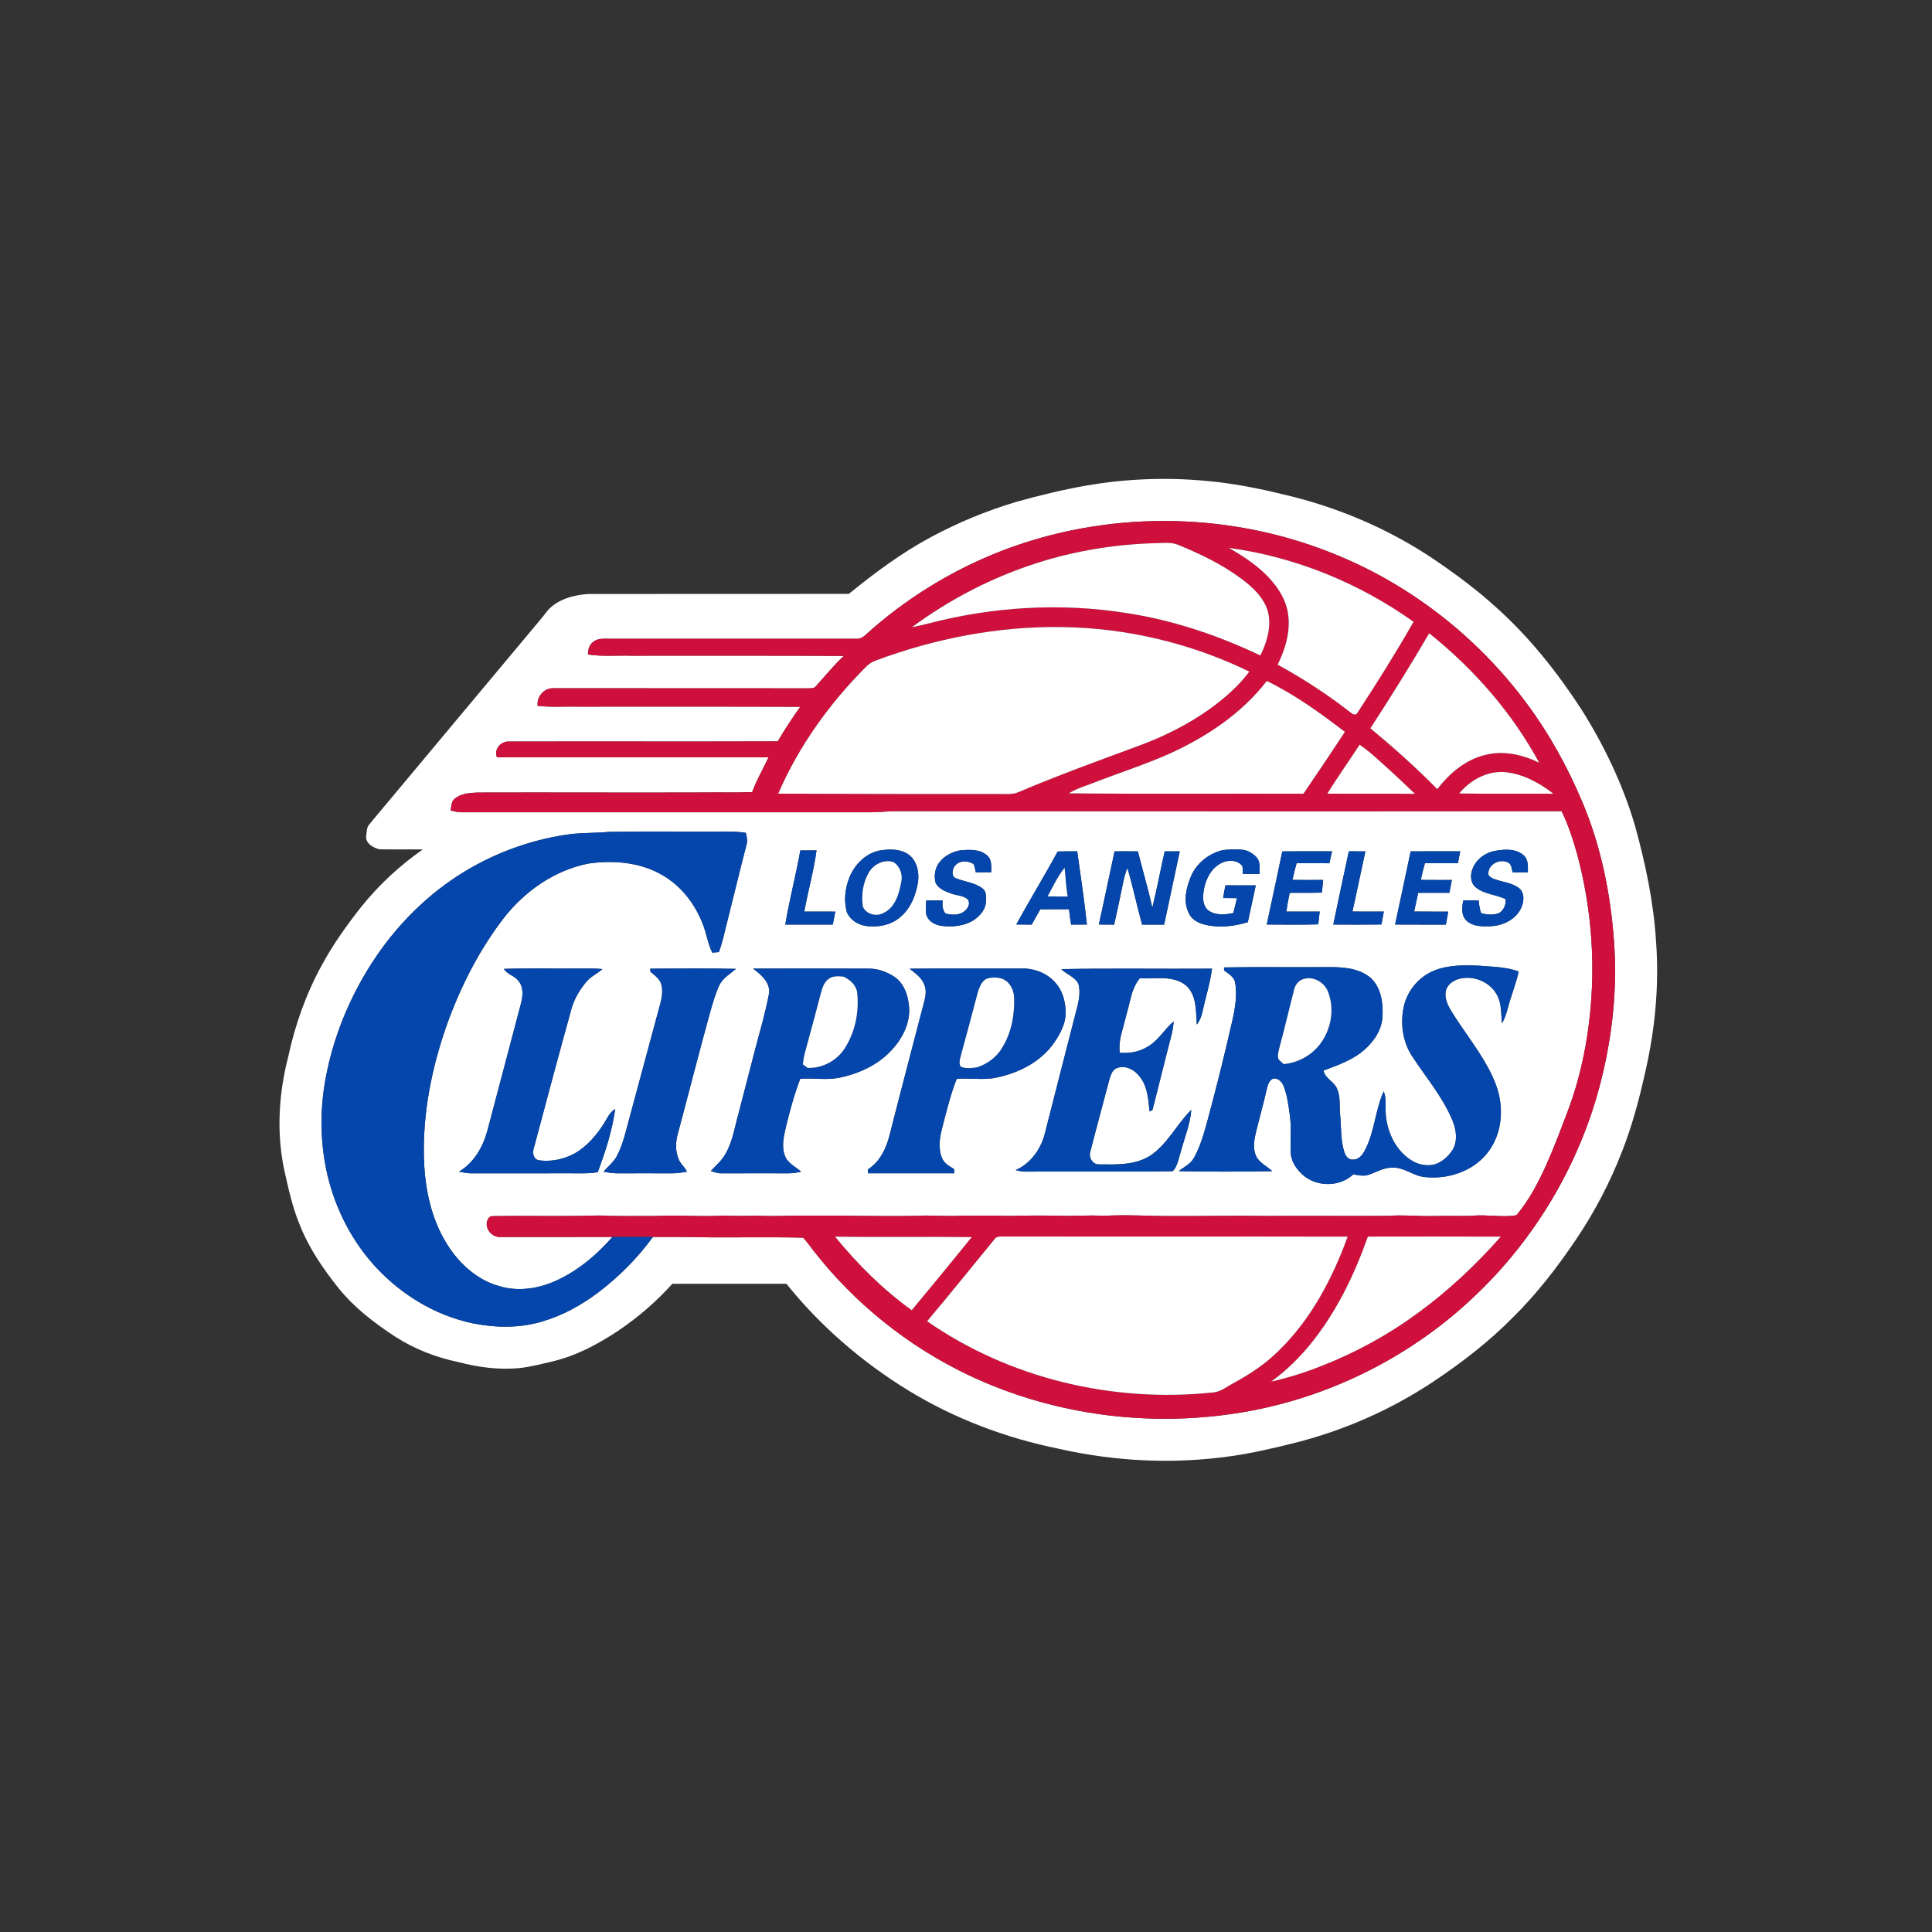 <?xml version="1.0" encoding="UTF-8" standalone="no"?>
<svg width="512px" height="512px" viewBox="0 0 512 512" version="1.1" xmlns="http://www.w3.org/2000/svg" xmlns:xlink="http://www.w3.org/1999/xlink" xmlns:sketch="http://www.bohemiancoding.com/sketch/ns">
    <rect x="0" y="0" width="512" height="512" fill="#333333" stroke="none"/>
    <!-- Generator: Sketch 3.2.2 (9983) - http://www.bohemiancoding.com/sketch -->
    <title>los-angeles-clippers</title>
    <desc>Created with Sketch.</desc>
    <defs></defs>
    <g id="NBA" stroke="none" stroke-width="1" fill="none" fill-rule="evenodd" sketch:type="MSPage">
        <g id="los-angeles-clippers" sketch:type="MSArtboardGroup">
            <g id="svg" sketch:type="MSLayerGroup" transform="translate(74, 127)">
                <path d="M214.132,1.63 C224.41,-0.104 234.911,-0.553 245.294,0.413 C252.349,1.009 259.315,2.359 266.184,4.047 C280.342,7.333 293.944,13.097 306.007,21.22 C311.863,25.21 317.586,29.433 322.806,34.235 C331.439,42.017 338.703,51.188 345.033,60.906 C351.061,70.448 355.997,80.736 359.216,91.567 C362.061,101.766 364.253,112.191 364.892,122.778 C365.722,134.342 364.58,145.995 361.972,157.271 C360.373,164.49 358.44,171.65 355.71,178.527 C352.566,186.561 348.543,194.253 343.714,201.403 C338.731,208.804 333.253,215.911 326.887,222.181 C320.521,228.624 313.311,234.169 305.788,239.186 C294.633,246.609 282.192,252.067 269.209,255.357 C263.569,256.761 257.903,258.107 252.141,258.905 C237.016,261.074 221.522,260.309 206.627,256.951 C192.537,254.085 178.879,248.946 166.61,241.416 C154.403,233.914 143.377,224.404 134.411,213.218 C124.334,213.222 114.256,213.218 104.179,213.218 C99.901,217.976 95.011,222.174 89.709,225.751 C84.449,229.22 78.791,232.248 72.63,233.738 C69.648,234.424 66.677,235.235 63.627,235.555 C58.202,236.076 52.738,235.354 47.49,233.968 C41.619,232.757 35.954,230.549 30.892,227.331 C25.316,223.704 19.949,219.607 15.746,214.407 C11.636,209.246 7.839,203.734 5.421,197.557 C3.474,192.881 2.421,187.911 1.315,182.991 C-0.776,173.08 -0.126,162.744 2.396,152.976 C4.218,144.53 7.138,136.302 11.313,128.729 C14.223,123.32 17.819,118.322 21.595,113.488 C26.308,107.598 31.88,102.406 38.07,98.096 C34.258,98.093 30.443,98.143 26.635,98.075 C24.936,97.712 22.751,96.509 23.05,94.458 C23.2,93.438 23.15,92.253 23.883,91.438 C38.185,74.333 52.48,57.225 66.778,40.117 C68.233,38.368 69.72,36.644 71.1,34.834 C73.772,31.782 78.001,30.69 81.906,30.41 C104.92,30.37 127.937,30.424 150.95,30.385 C157.787,24.819 164.904,19.522 172.692,15.352 C179.867,11.492 187.436,8.353 195.246,6.03 C201.461,4.256 207.77,2.769 214.132,1.63 L214.132,1.63 Z M191.388,19.012 C178.103,24.165 165.791,31.796 155.247,41.374 C154.654,41.927 153.896,42.336 153.066,42.286 C131.267,42.29 109.468,42.293 87.668,42.282 C86.116,42.293 84.327,42.06 83.091,43.216 C82.1,43.981 81.82,45.256 81.823,46.444 C85.541,47.019 89.314,46.664 93.057,46.76 C111.914,46.789 130.771,46.696 149.628,46.822 C146.941,49.317 144.649,52.19 142.178,54.887 C141.786,55.444 141.057,55.365 140.468,55.419 C117.817,55.383 95.166,55.43 72.519,55.39 C70.122,55.376 68.172,57.703 68.491,60.062 C72.109,60.461 75.759,60.181 79.391,60.263 C98.952,60.285 118.514,60.217 138.075,60.303 C135.966,63.276 133.961,66.329 132.115,69.475 C108.311,69.557 84.507,69.46 60.706,69.521 C58.641,69.493 56.834,71.676 57.717,73.676 C81.705,73.691 105.688,73.665 129.676,73.691 C128.231,76.768 126.5,79.717 125.329,82.916 C121.039,83.096 116.743,82.959 112.453,83.02 C92.461,83.092 72.468,82.977 52.476,83.038 C50.439,83.117 48.215,83.283 46.563,84.611 C45.557,85.344 45.625,86.705 45.427,87.8 C46.433,88.034 47.45,88.274 48.492,88.264 C84.295,88.249 120.102,88.256 155.908,88.26 C158.674,88.314 161.43,87.922 164.2,87.962 C222.743,87.98 281.287,88.034 339.831,87.958 C341.649,91.661 342.91,95.6 344.016,99.565 C346.876,110.27 348.198,121.381 347.957,132.46 C347.637,144.483 345.636,156.535 341.347,167.801 C339.579,172.433 337.855,177.091 335.814,181.616 C333.695,186.367 331.241,191.032 327.886,195.04 C324.117,195.707 320.313,194.853 316.53,195.154 C313.167,195.37 309.797,195.147 306.435,195.262 C302.138,195.402 297.841,194.889 293.548,195.233 C282.879,195.284 272.209,195.187 261.539,195.255 C253.276,195.115 245.01,195.309 236.743,195.277 C230.633,195.298 224.525,194.842 218.418,195.215 C214.488,194.95 210.565,195.345 206.635,195.19 C202.058,195.093 197.481,195.126 192.904,195.244 C188.956,195.025 185.008,195.298 181.059,195.147 C176.881,195.488 172.696,194.928 168.518,195.23 C158.692,195.391 148.867,195.083 139.038,195.144 C135.682,195.133 132.327,195.33 128.968,195.251 C125.375,195.083 121.783,195.388 118.194,195.129 C111.972,195.531 105.739,194.939 99.516,195.259 C95.317,195.223 91.117,195.341 86.921,195.201 C84.173,195.004 81.428,195.251 78.68,195.241 C71.358,195.33 64.033,195.158 56.715,195.287 C55.612,195.14 55.037,196.289 54.984,197.223 C54.883,199.112 56.611,200.897 58.511,200.814 C68.441,200.814 78.371,200.818 88.297,200.807 C83.796,205.946 78.353,210.456 71.951,212.995 C67.715,214.633 62.952,215.186 58.547,213.904 C52.526,212.324 47.648,207.867 44.432,202.667 C40.265,195.984 38.609,188.044 38.354,180.258 C37.969,168.095 40.401,155.975 44.432,144.541 C48.028,134.536 52.896,124.929 59.363,116.469 C64.946,109.24 72.932,103.609 81.985,101.842 C88.592,100.904 95.708,101.486 101.561,104.927 C106.558,107.792 110.233,112.612 112.263,117.944 C113.24,120.401 113.578,123.073 114.759,125.454 C115.341,125.403 115.923,125.36 116.513,125.317 C117.536,122.581 118.079,119.701 118.819,116.878 C120.511,110.22 122.092,103.533 123.827,96.89 C124.165,95.837 123.895,94.749 123.651,93.715 C120.662,93.201 117.626,93.449 114.616,93.406 C105.638,93.431 96.664,93.345 87.69,93.446 C84.36,93.754 81.008,93.679 77.677,93.984 C67.665,95.252 57.929,98.656 49.289,103.871 C39.259,109.911 30.827,118.44 24.505,128.269 C18.624,137.423 14.406,147.679 12.369,158.374 C10.494,168.206 10.828,178.509 13.788,188.098 C15.908,194.968 19.353,201.443 23.973,206.959 C31.029,215.344 40.811,221.582 51.607,223.758 C57.545,224.9 63.789,224.979 69.619,223.227 C75.098,221.636 80.174,218.838 84.697,215.391 C90.14,211.25 94.993,206.334 99.028,200.81 C102.904,200.839 106.777,200.753 110.653,200.868 C120.048,201.015 129.442,200.764 138.837,200.99 C139.806,202.039 140.662,203.184 141.506,204.337 C152.38,218.328 166.56,229.73 182.557,237.361 C205.815,248.451 232.666,251.64 257.939,246.785 C279.75,242.59 300.292,232.079 316.433,216.823 C332.983,201.31 344.961,180.977 350.404,158.952 C353.357,147.051 354.636,134.69 353.727,122.444 C352.821,109.782 350.256,97.148 345.288,85.434 C341.404,76.255 336.576,67.453 330.616,59.455 C317.367,41.546 299.059,27.361 278.269,19.288 C250.679,8.443 219.04,8.306 191.388,19.012 L191.388,19.012 Z M159.662,98.315 C155.736,98.825 152.574,101.91 151.13,105.48 C149.941,108.385 149.575,111.703 150.426,114.748 C151.446,117.119 154.101,118.487 156.616,118.48 C159.195,118.648 161.872,118.07 163.977,116.519 C167.135,114.242 168.741,110.392 169.297,106.643 C169.61,104.126 169.028,101.22 166.937,99.579 C164.875,98.017 162.116,97.974 159.662,98.315 L159.662,98.315 Z M249.831,98.337 C246.296,99.267 243.153,101.73 241.68,105.113 C240.383,108.162 239.477,111.804 241.022,114.939 C241.741,116.652 243.483,117.575 245.197,118.013 C248.965,118.968 253.01,118.533 256.686,117.381 C257.411,114.138 258.079,110.881 258.794,107.638 C256.114,107.623 253.434,107.631 250.754,107.62 C250.517,108.737 250.316,109.861 250.14,110.988 C251.361,110.999 252.586,111.01 253.812,111.021 C253.474,112.335 253.161,113.649 252.849,114.971 C250.686,115.384 248.214,115.66 246.303,114.332 C244.934,113.344 244.74,111.484 244.884,109.929 C245.179,106.625 246.738,103.03 249.921,101.59 C251.645,100.822 254.023,100.904 255.241,102.524 C255.374,103.203 255.31,103.903 255.338,104.596 C256.822,104.593 258.309,104.596 259.797,104.596 C259.804,103.109 260.07,101.389 258.985,100.183 C257.914,99.001 256.373,98.179 254.764,98.154 C253.118,98.089 251.458,98.067 249.831,98.337 L249.831,98.337 Z M138.096,98.376 C136.943,104.959 135.179,111.423 134.112,118.023 C138.308,118.034 142.504,118.031 146.701,118.023 C146.938,116.881 147.16,115.736 147.369,114.59 C144.628,114.587 141.883,114.598 139.142,114.576 C140.126,109.15 141.649,103.828 142.39,98.358 C140.96,98.358 139.526,98.365 138.096,98.376 L138.096,98.376 Z M175.056,101.396 C173.788,102.912 173.447,105.081 173.939,106.963 C174.708,108.539 176.479,109.211 178.027,109.778 C179.421,110.31 181.049,110.27 182.281,111.182 C183.283,112.033 182.676,113.552 181.835,114.281 C180.424,115.607 178.304,115.589 176.551,115.072 C175.71,114.095 175.735,112.827 175.807,111.617 C174.359,111.62 172.912,111.624 171.464,111.638 C171.403,112.931 171.212,114.253 171.514,115.531 C172.042,117.147 173.72,118.059 175.311,118.336 C178.358,118.76 181.681,118.447 184.282,116.677 C185.812,115.599 187.163,113.987 187.289,112.044 C187.371,110.834 187.472,109.336 186.43,108.482 C184.397,106.909 181.724,106.715 179.403,105.778 C178.103,105.365 178.322,103.637 178.875,102.7 C179.953,100.991 182.407,100.969 183.98,101.96 C184.35,102.635 184.397,103.44 184.594,104.183 C185.96,104.187 187.325,104.176 188.69,104.165 C188.668,102.657 188.909,100.836 187.634,99.734 C185.758,97.996 183.046,98.175 180.679,98.312 C178.548,98.681 176.425,99.669 175.056,101.396 L175.056,101.396 Z M316.149,103.512 C315.585,105.074 315.729,107.106 317.14,108.18 C319.397,110.022 322.468,110.044 325.012,111.279 C325.109,112.691 324.573,114.202 323.309,114.949 C321.775,115.574 320.054,115.423 318.495,114.989 C318.154,113.894 317.949,112.766 317.863,111.624 C316.505,111.624 315.15,111.61 313.796,111.602 C313.426,113.355 313.181,115.474 314.539,116.889 C316.285,118.598 318.922,118.566 321.2,118.447 C324.505,118.268 328.019,116.494 329.265,113.272 C329.872,111.739 330.023,109.685 328.698,108.478 C326.7,106.826 323.973,106.805 321.671,105.821 C321.017,105.533 320.173,104.998 320.438,104.154 C320.711,101.673 324.042,100.355 326.018,101.795 C326.625,102.431 326.621,103.397 326.876,104.201 C328.216,104.19 329.56,104.183 330.903,104.172 C330.9,102.668 331.069,100.89 329.876,99.748 C327.814,97.838 324.753,98.024 322.184,98.498 C319.486,98.983 317.025,100.876 316.149,103.512 L316.149,103.512 Z M206.297,98.66 C202.762,105.174 198.885,111.498 195.318,117.995 C196.68,118.02 198.041,118.031 199.403,118.031 C200.161,116.677 200.93,115.327 201.684,113.973 C204.22,113.944 206.76,113.955 209.3,113.958 C209.437,115.323 209.624,116.68 209.857,118.034 C211.247,118.034 212.645,118.023 214.039,118.009 C213.345,111.52 212.379,105.063 211.47,98.599 C209.746,98.592 208.018,98.606 206.297,98.66 L206.297,98.66 Z M221.371,98.62 C219.959,105.077 218.644,111.556 217.211,118.009 C218.558,118.023 219.909,118.031 221.26,118.034 C222.122,114.185 222.952,110.328 223.739,106.464 C223.968,105.271 224.338,104.115 224.77,102.984 C226.239,107.954 227.281,113.039 228.671,118.031 C230.615,118.027 232.562,118.027 234.509,118.034 C235.906,111.563 237.275,105.088 238.647,98.613 C237.318,98.606 235.985,98.61 234.66,98.62 C233.528,103.594 232.594,108.611 231.376,113.563 C230.281,108.539 228.793,103.609 227.55,98.62 C225.488,98.599 223.43,98.602 221.371,98.62 L221.371,98.62 Z M261.697,118.006 C266.245,118.023 270.797,118.099 275.345,117.959 C275.467,116.831 275.6,115.707 275.74,114.583 C272.798,114.59 269.859,114.598 266.917,114.576 C267.111,112.902 267.427,111.251 267.786,109.606 C270.628,109.581 273.473,109.635 276.315,109.548 C276.423,108.428 276.538,107.311 276.66,106.198 C273.94,106.212 271.221,106.223 268.501,106.176 C268.832,104.693 269.198,103.217 269.619,101.756 C272.514,101.77 275.413,101.759 278.312,101.77 C278.535,100.718 278.762,99.665 279.002,98.613 C274.609,98.606 270.219,98.585 265.825,98.631 C264.478,105.095 263.105,111.552 261.697,118.006 L261.697,118.006 Z M283.453,98.613 C282.049,105.074 280.691,111.541 279.333,118.013 C283.586,118.038 287.843,118.052 292.097,117.998 C292.295,116.86 292.503,115.722 292.726,114.587 C289.956,114.587 287.182,114.601 284.413,114.565 C285.605,109.261 286.665,103.925 287.843,98.617 C286.378,98.61 284.916,98.606 283.453,98.613 L283.453,98.613 Z M295.711,118.013 C300.195,118.052 304.682,118.016 309.169,118.031 C309.391,116.885 309.607,115.74 309.808,114.59 C306.794,114.583 303.78,114.605 300.766,114.569 C301.121,112.917 301.481,111.265 301.826,109.609 C304.581,109.584 307.34,109.599 310.099,109.599 C310.322,108.467 310.545,107.336 310.76,106.205 C308.015,106.201 305.271,106.223 302.526,106.183 C302.842,104.693 303.191,103.214 303.615,101.752 C306.528,101.77 309.442,101.77 312.359,101.759 C312.556,100.707 312.765,99.655 312.98,98.606 C308.597,98.617 304.218,98.581 299.839,98.628 C298.492,105.095 297.094,111.552 295.711,118.013 L295.711,118.013 Z M306.004,130.248 C301.808,131.943 298.657,135.922 297.895,140.371 C297.137,144.594 297.802,149.162 300.159,152.793 C303.845,158.467 308.353,163.692 310.954,170.006 C311.935,172.404 312.341,175.313 310.997,177.658 C309.955,179.325 308.421,180.75 306.571,181.458 C304.243,182.248 301.614,181.641 299.638,180.248 C295.894,177.694 293.753,173.277 293.297,168.846 C293.009,166.633 293.523,164.328 292.708,162.198 C290.398,167.262 290.304,173.072 287.628,177.996 C287.01,179.163 285.983,180.395 284.524,180.301 C283.428,180.409 282.627,179.443 282.325,178.495 C281.219,175.267 281.488,171.801 281.151,168.454 C280.913,166.134 281.309,163.674 280.31,161.491 C279.534,159.577 277.141,158.844 276.75,156.707 C280.655,155.221 284.761,153.852 287.869,150.929 C290.434,148.627 292.413,145.392 292.399,141.858 C292.528,138.414 291.867,134.554 289.209,132.122 C286.036,129.454 281.682,129.264 277.731,129.3 C268.609,129.375 259.484,129.214 250.363,129.379 C250.373,129.583 250.399,129.989 250.413,130.19 C251.57,131.056 253.079,131.878 253.334,133.444 C254.174,138.709 252.4,143.858 251.315,148.943 C249.684,155.853 247.949,162.737 246.098,169.589 C245.125,173.083 244.209,176.646 242.412,179.827 C241.557,181.479 239.758,182.23 238.389,183.368 C246.641,183.53 254.896,183.541 263.152,183.368 C261.902,182.201 260.296,181.418 259.258,180.036 C257.943,178.086 258.259,175.586 258.751,173.421 C259.692,169.535 260.795,165.696 261.665,161.796 C261.945,160.69 262.25,159.336 263.404,158.83 C264.693,158.6 265.731,159.724 266.173,160.819 C267.143,163.258 267.456,165.89 267.815,168.472 C268.275,171.683 267.937,174.925 268.045,178.154 C268.016,180.474 269.364,182.575 270.998,184.122 C274.648,187.609 280.967,187.703 284.646,184.205 C285.968,184.442 287.362,184.776 288.684,184.334 C290.75,183.656 292.683,182.381 294.935,182.442 C298.046,182.244 300.511,184.622 303.528,184.93 C309.463,185.58 315.915,183.602 319.831,178.948 C322.971,175.288 324.175,170.253 323.636,165.52 C323.316,162.119 321.962,158.93 320.359,155.953 C317.478,150.606 313.595,145.891 310.458,140.698 C309.585,139.233 308.838,137.541 309.115,135.796 C309.366,134.205 310.764,133.074 312.208,132.55 C316.02,131.257 320.604,132.959 322.608,136.46 C323.999,138.798 323.779,141.625 324.042,144.228 C324.785,142.896 325.267,141.445 325.64,139.973 C326.474,136.769 327.764,133.702 328.468,130.467 C325.112,129.199 321.48,129.224 317.956,128.919 C313.95,128.754 309.776,128.693 306.004,130.248 L306.004,130.248 Z M59.542,129.77 C60.39,131.232 62.276,131.515 63.293,132.83 C64.791,134.467 64.601,136.891 64.076,138.888 C61.105,150.103 58.152,161.322 55.188,172.537 C54.031,176.89 51.632,181.142 47.651,183.48 C48.758,183.72 49.875,183.961 51.014,183.943 C59.632,183.921 68.251,183.925 76.873,183.932 C79.384,183.91 81.913,184.076 84.403,183.634 C86.447,178.204 88.247,172.634 89.037,166.867 C88.175,167.456 87.463,168.231 86.982,169.158 C85.114,172.519 82.693,175.647 79.542,177.895 C76.42,180.036 72.475,180.998 68.728,180.477 C67.198,180.104 67.087,178.294 67.525,177.051 C70.769,164.899 74.009,152.746 77.365,140.623 C78.098,137.84 79.589,135.301 81.446,133.121 C82.61,131.742 84.324,131.016 85.646,129.813 C83.566,129.612 81.475,129.666 79.388,129.67 C72.774,129.731 66.156,129.544 59.542,129.77 L59.542,129.77 Z M98.331,129.713 C98.338,129.914 98.356,130.316 98.363,130.514 C99.52,131.487 100.903,132.442 101.295,133.993 C101.905,136.54 100.932,139.071 100.3,141.51 C97.641,151.339 94.993,161.171 92.346,171.004 C91.598,173.827 90.876,176.689 89.515,179.292 C88.66,180.959 87.111,182.09 85.947,183.523 C87.226,183.752 88.516,183.954 89.817,183.946 C94.483,183.925 99.15,183.921 103.817,183.946 C105.228,183.957 106.633,183.763 108.023,183.519 C107.56,182.302 106.403,181.544 105.911,180.344 C104.851,178.025 105.038,175.346 105.757,172.961 C108.627,162.274 111.336,151.547 114.292,140.885 C114.961,138.615 115.6,136.32 116.599,134.169 C117.511,132.212 119.458,131.106 121.043,129.763 C113.473,129.587 105.9,129.67 98.331,129.713 L98.331,129.713 Z M125.551,129.691 C127.807,131.286 130.538,133.778 129.697,136.834 C128.806,141.413 127.516,145.902 126.302,150.401 C124.786,156.291 123.27,162.18 121.725,168.063 C120.73,171.618 120.195,175.36 118.356,178.617 C117.411,180.477 115.762,181.813 114.379,183.325 C115.255,183.594 116.135,183.954 117.073,183.936 C121.761,183.936 126.453,183.925 131.141,183.932 C133.534,183.903 135.973,184.148 138.308,183.487 C136.789,182.176 134.691,181.249 133.987,179.224 C133.045,176.717 133.742,174.024 134.31,171.517 C135.348,167.255 136.501,163.006 138.068,158.902 C141.52,158.607 145.019,159.311 148.443,158.604 C153.49,157.555 158.448,155.346 162.03,151.554 C165.073,148.419 167.329,144.128 166.891,139.653 C166.646,136.812 165.637,133.781 163.255,132.029 C161.121,130.542 158.545,129.612 155.923,129.702 C145.799,129.641 135.675,129.666 125.551,129.691 L125.551,129.691 Z M167.059,129.72 C168.554,130.919 170.282,132.079 170.961,133.965 C171.543,135.333 171.334,136.859 170.972,138.256 C167.965,149.83 164.907,161.394 161.962,172.983 C161.099,176.804 159.418,180.757 155.973,182.93 C155.998,183.26 156.023,183.594 156.052,183.928 C163.657,183.932 171.266,183.932 178.872,183.928 C178.875,183.663 178.882,183.128 178.886,182.862 C177.672,182.079 176.242,181.354 175.667,179.942 C174.571,177.4 175.01,174.538 175.681,171.948 C176.806,167.571 177.873,163.161 179.518,158.938 C183.021,158.578 186.57,159.333 190.044,158.578 C195.907,157.365 201.688,154.474 205.233,149.507 C207.058,146.86 208.743,143.743 208.37,140.418 C208.208,137.886 207.407,135.301 205.661,133.401 C203.498,130.912 200.164,129.634 196.902,129.662 C186.955,129.709 177.007,129.601 167.059,129.72 L167.059,129.72 Z M207.249,129.828 C208.664,131.246 210.87,131.857 211.793,133.731 C212.314,135.556 212.023,137.506 211.614,139.326 C208.643,150.753 205.776,162.209 202.83,173.643 C201.749,177.683 199.051,181.379 195.153,183.085 C196.177,183.375 197.237,183.537 198.303,183.49 C210.996,183.386 223.688,183.594 236.377,183.39 C236.955,183.469 237.207,182.855 237.484,182.463 C238.206,181.124 238.475,179.605 238.931,178.165 C239.916,174.502 241.407,170.943 241.712,167.125 C237.803,170.957 235.421,176.254 230.748,179.31 C226.753,181.817 221.82,181.623 217.286,181.576 C215.533,181.652 214.434,179.709 214.958,178.143 C216.571,171.801 218.328,165.491 219.974,159.157 C220.351,158.029 220.66,156.61 221.878,156.101 C223.9,155.206 226.239,156.233 227.604,157.817 C230.061,160.392 230.334,164.148 230.618,167.513 C230.819,167.427 231.215,167.251 231.416,167.165 C233.065,160.816 234.584,154.434 236.255,148.096 C236.646,146.656 236.916,145.183 237.038,143.697 C234.703,145.632 233.205,148.43 230.618,150.082 C228.33,151.68 225.463,152.236 222.715,151.985 C222.596,150.398 222.697,148.8 223.095,147.259 C223.943,143.937 224.895,140.644 225.689,137.308 C226.135,135.494 226.868,133.738 228.032,132.266 C232.08,132.46 236.704,131.386 240.185,134.051 C243.221,136.608 242.883,140.946 243.17,144.523 C243.939,143.528 244.421,142.35 244.658,141.118 C245.484,137.312 246.702,133.588 247.194,129.713 C233.88,129.806 220.563,129.583 207.249,129.828 L207.249,129.828 Z" id="Shape" fill="#FEFFFE" sketch:type="MSShapeGroup"></path>
                <path d="M191.388,19.012 C219.04,8.306 250.679,8.443 278.269,19.288 C299.059,27.361 317.367,41.546 330.616,59.455 C336.576,67.453 341.404,76.255 345.288,85.434 C350.256,97.148 352.821,109.782 353.727,122.444 C354.636,134.69 353.357,147.051 350.404,158.952 C344.961,180.977 332.983,201.31 316.433,216.823 C300.292,232.079 279.75,242.59 257.939,246.785 C232.666,251.64 205.815,248.451 182.557,237.361 C166.56,229.73 152.38,218.328 141.506,204.337 C140.662,203.184 139.806,202.039 138.837,200.99 C129.442,200.764 120.048,201.015 110.653,200.868 C106.777,200.753 102.904,200.839 99.028,200.81 C95.45,200.793 91.875,200.796 88.297,200.807 C78.371,200.818 68.441,200.814 58.511,200.814 C56.611,200.897 54.883,199.112 54.984,197.223 C55.037,196.289 55.612,195.14 56.715,195.287 C64.033,195.158 71.358,195.33 78.68,195.241 C81.428,195.251 84.173,195.004 86.921,195.201 C91.117,195.341 95.317,195.223 99.516,195.259 C105.739,194.939 111.972,195.531 118.194,195.129 C121.783,195.388 125.375,195.083 128.968,195.251 C132.327,195.33 135.682,195.133 139.038,195.144 C148.867,195.083 158.692,195.391 168.518,195.23 C172.696,194.928 176.881,195.488 181.059,195.147 C185.008,195.298 188.956,195.025 192.904,195.244 C197.481,195.126 202.058,195.093 206.635,195.19 C210.565,195.345 214.488,194.95 218.418,195.215 C224.525,194.842 230.633,195.298 236.743,195.277 C245.01,195.309 253.276,195.115 261.539,195.255 C272.209,195.187 282.879,195.284 293.548,195.233 C297.841,194.889 302.138,195.402 306.435,195.262 C309.797,195.147 313.167,195.37 316.53,195.154 C320.313,194.853 324.117,195.707 327.886,195.04 C331.241,191.032 333.695,186.367 335.814,181.616 C337.855,177.091 339.579,172.433 341.347,167.801 C345.636,156.535 347.637,144.483 347.957,132.46 C348.198,121.381 346.876,110.27 344.016,99.565 C342.91,95.6 341.649,91.661 339.831,87.958 C281.287,88.034 222.743,87.98 164.2,87.962 C161.43,87.922 158.674,88.314 155.908,88.26 C120.102,88.256 84.295,88.249 48.492,88.264 C47.45,88.274 46.433,88.034 45.427,87.8 C45.625,86.705 45.557,85.344 46.563,84.611 C48.215,83.283 50.439,83.117 52.476,83.038 C72.468,82.977 92.461,83.092 112.453,83.02 C116.743,82.959 121.039,83.096 125.329,82.916 C126.5,79.717 128.231,76.768 129.676,73.691 C105.688,73.665 81.705,73.691 57.717,73.676 C56.834,71.676 58.641,69.493 60.706,69.521 C84.507,69.46 108.311,69.557 132.115,69.475 C133.961,66.329 135.966,63.276 138.075,60.303 C118.514,60.217 98.952,60.285 79.391,60.263 C75.759,60.181 72.109,60.461 68.491,60.062 C68.172,57.703 70.122,55.376 72.519,55.39 C95.166,55.43 117.817,55.383 140.468,55.419 C141.057,55.365 141.786,55.444 142.178,54.887 C144.649,52.19 146.941,49.317 149.628,46.822 C130.771,46.696 111.914,46.789 93.057,46.76 C89.314,46.664 85.541,47.019 81.823,46.444 C81.82,45.256 82.1,43.981 83.091,43.216 C84.327,42.06 86.116,42.293 87.668,42.282 C109.468,42.293 131.267,42.29 153.066,42.286 C153.896,42.336 154.654,41.927 155.247,41.374 C165.791,31.796 178.103,24.165 191.388,19.012 L191.388,19.012 Z M200.675,22.247 C188.841,26.05 177.654,31.839 167.663,39.23 C169.118,38.914 170.573,38.594 172.021,38.239 C189.078,33.768 207.066,32.701 224.497,35.452 C236.83,37.341 248.768,41.352 260.012,46.714 C261.773,43.141 263.005,39.036 262.01,35.057 C260.928,31.333 257.947,28.578 254.925,26.338 C249.871,22.57 244.144,19.827 238.335,17.435 C236.467,16.609 234.398,16.914 232.422,16.936 C221.662,17.227 210.928,18.943 200.675,22.247 L200.675,22.247 Z M251.663,18.196 C254.925,20.075 258.119,22.129 260.885,24.7 C264.014,27.641 266.737,31.369 267.359,35.718 C268.034,40.357 266.63,45.015 264.585,49.138 C271.314,52.822 277.77,57.013 283.813,61.736 C284.323,62.141 285.278,62.809 285.702,61.933 C290.894,54.025 295.916,45.999 300.604,37.783 C286.162,27.487 269.259,20.595 251.663,18.196 L251.663,18.196 Z M158.021,48.071 C157.108,48.391 156.289,48.933 155.61,49.615 C145.885,59.326 137.701,70.688 132.241,83.333 C151.752,83.401 171.259,83.43 190.77,83.415 C192.444,83.369 194.208,83.645 195.8,82.963 C206.286,78.517 216.988,74.614 227.672,70.681 C234.362,68.218 240.81,65.025 246.616,60.87 C250.514,58.051 254.203,54.859 257.084,50.98 C241.626,43.46 224.497,39.381 207.303,39.183 C190.497,38.935 173.738,42.218 158.021,48.071 L158.021,48.071 Z M304.75,40.831 C299.771,49.353 294.54,57.728 289.169,66.013 C295.319,71.109 301.297,76.423 306.887,82.133 C310.103,77.96 314.385,74.298 319.623,73.062 C324.43,71.812 329.513,72.994 333.892,75.12 C326.689,61.825 316.541,50.248 304.75,40.831 L304.75,40.831 Z M261.715,53.465 C255.004,62.17 245.574,68.397 235.637,72.868 C229.275,75.68 222.636,77.795 216.158,80.32 C213.838,81.243 211.395,81.904 209.264,83.236 C229.979,83.455 250.697,83.283 271.415,83.347 C275.133,77.921 278.797,72.459 282.408,66.961 C275.873,61.944 269.144,57.081 261.715,53.465 L261.715,53.465 Z M277.763,83.326 C285.498,83.376 293.232,83.293 300.967,83.372 C298.822,81.333 296.695,79.275 294.508,77.282 C291.82,74.93 289.28,72.355 286.306,70.365 C283.497,74.71 280.468,78.912 277.763,83.326 L277.763,83.326 Z M312.7,83.279 C321.013,83.415 329.33,83.308 337.647,83.34 C333.918,80.42 329.538,78.068 324.757,77.616 C320.086,77.253 315.606,79.745 312.7,83.279 L312.7,83.279 Z M147.3,200.724 C153.246,208.011 159.968,214.712 167.613,220.221 C172.951,213.793 178.264,207.343 183.52,200.846 C171.446,200.703 159.371,200.925 147.3,200.724 L147.3,200.724 Z M189.602,201.353 C183.642,208.621 177.754,215.951 171.697,223.14 C193.468,238.295 220.868,244.777 247.176,242.041 C249.454,241.969 251.214,240.374 253.154,239.394 C257.372,237.085 261.413,234.402 264.823,230.991 C273.412,222.681 279.099,211.857 283.141,200.728 C252.709,200.663 222.276,200.739 191.848,200.688 C191.065,200.731 190.091,200.588 189.602,201.353 L189.602,201.353 Z M288.504,200.717 C286.726,205.712 284.7,210.629 282.261,215.34 C277.515,224.458 271.289,233.081 262.868,239.135 C267.452,238.119 271.939,236.693 276.297,234.952 C285.286,231.432 293.821,226.771 301.606,221.061 C309.718,215.15 317.083,208.248 323.718,200.728 C311.982,200.678 300.241,200.703 288.504,200.717 L288.504,200.717 Z" id="Shape" fill="#D0103C" sketch:type="MSShapeGroup"></path>
                <path d="M200.675,22.247 C210.928,18.943 221.662,17.227 232.422,16.936 C234.398,16.914 236.467,16.609 238.335,17.435 C244.144,19.827 249.871,22.57 254.925,26.338 C257.947,28.578 260.928,31.333 262.01,35.057 C263.005,39.036 261.773,43.141 260.012,46.714 C248.768,41.352 236.83,37.341 224.497,35.452 C207.066,32.701 189.078,33.768 172.021,38.239 C170.573,38.594 169.118,38.914 167.663,39.23 C177.654,31.839 188.841,26.05 200.675,22.247 L200.675,22.247 Z" id="Shape" fill="#FEFFFE" sketch:type="MSShapeGroup"></path>
                <path d="M251.663,18.196 C269.259,20.595 286.162,27.487 300.604,37.783 C295.916,45.999 290.894,54.025 285.702,61.933 C285.278,62.809 284.323,62.141 283.813,61.736 C277.77,57.013 271.314,52.822 264.585,49.138 C266.63,45.015 268.034,40.357 267.359,35.718 C266.737,31.369 264.014,27.641 260.885,24.7 C258.119,22.129 254.925,20.075 251.663,18.196 L251.663,18.196 Z" id="Shape" fill="#FEFFFE" sketch:type="MSShapeGroup"></path>
                <path d="M158.021,48.071 C173.738,42.218 190.497,38.935 207.303,39.183 C224.497,39.381 241.626,43.46 257.084,50.98 C254.203,54.859 250.514,58.051 246.616,60.87 C240.81,65.025 234.362,68.218 227.672,70.681 C216.988,74.614 206.286,78.517 195.8,82.963 C194.208,83.645 192.444,83.369 190.77,83.415 C171.259,83.43 151.752,83.401 132.241,83.333 C137.701,70.688 145.885,59.326 155.61,49.615 C156.289,48.933 157.108,48.391 158.021,48.071 L158.021,48.071 Z" id="Shape" fill="#FEFFFE" sketch:type="MSShapeGroup"></path>
                <path d="M304.75,40.831 C316.541,50.248 326.689,61.825 333.892,75.12 C329.513,72.994 324.43,71.812 319.623,73.062 C314.385,74.298 310.103,77.96 306.887,82.133 C301.297,76.423 295.319,71.109 289.169,66.013 C294.54,57.728 299.771,49.353 304.75,40.831 L304.75,40.831 Z" id="Shape" fill="#FEFFFE" sketch:type="MSShapeGroup"></path>
                <path d="M261.715,53.465 C269.144,57.081 275.873,61.944 282.408,66.961 C278.797,72.459 275.133,77.921 271.415,83.347 C250.697,83.283 229.979,83.455 209.264,83.236 C211.395,81.904 213.838,81.243 216.158,80.32 C222.636,77.795 229.275,75.68 235.637,72.868 C245.574,68.397 255.004,62.17 261.715,53.465 L261.715,53.465 Z" id="Shape" fill="#FEFFFE" sketch:type="MSShapeGroup"></path>
                <path d="M277.763,83.326 C280.468,78.912 283.497,74.71 286.306,70.365 C289.28,72.355 291.82,74.93 294.508,77.282 C296.695,79.275 298.822,81.333 300.967,83.372 C293.232,83.293 285.498,83.376 277.763,83.326 L277.763,83.326 Z" id="Shape" fill="#FEFFFE" sketch:type="MSShapeGroup"></path>
                <path d="M312.7,83.279 C315.606,79.745 320.086,77.253 324.757,77.616 C329.538,78.068 333.918,80.42 337.647,83.34 C329.33,83.308 321.013,83.415 312.7,83.279 L312.7,83.279 Z" id="Shape" fill="#FEFFFE" sketch:type="MSShapeGroup"></path>
                <path d="M77.677,93.984 C81.008,93.679 84.36,93.754 87.69,93.446 C96.664,93.345 105.638,93.431 114.616,93.406 C117.626,93.449 120.662,93.201 123.651,93.715 C123.895,94.749 124.165,95.837 123.827,96.89 C122.092,103.533 120.511,110.22 118.819,116.878 C118.079,119.701 117.536,122.581 116.513,125.317 C115.923,125.36 115.341,125.403 114.759,125.454 C113.578,123.073 113.24,120.401 112.263,117.944 C110.233,112.612 106.558,107.792 101.561,104.927 C95.708,101.486 88.592,100.904 81.985,101.842 C72.932,103.609 64.946,109.24 59.363,116.469 C52.896,124.929 48.028,134.536 44.432,144.541 C40.401,155.975 37.969,168.095 38.354,180.258 C38.609,188.044 40.265,195.984 44.432,202.667 C47.648,207.867 52.526,212.324 58.547,213.904 C62.952,215.186 67.715,214.633 71.951,212.995 C78.353,210.456 83.796,205.946 88.297,200.807 C91.875,200.796 95.45,200.793 99.028,200.81 C94.993,206.334 90.14,211.25 84.697,215.391 C80.174,218.838 75.098,221.636 69.619,223.227 C63.789,224.979 57.545,224.9 51.607,223.758 C40.811,221.582 31.029,215.344 23.973,206.959 C19.353,201.443 15.908,194.968 13.788,188.098 C10.828,178.509 10.494,168.206 12.369,158.374 C14.406,147.679 18.624,137.423 24.505,128.269 C30.827,118.44 39.259,109.911 49.289,103.871 C57.929,98.656 67.665,95.252 77.677,93.984 L77.677,93.984 Z" id="Shape" fill="#0446AC" sketch:type="MSShapeGroup"></path>
                <path d="M159.662,98.315 C162.116,97.974 164.875,98.017 166.937,99.579 C169.028,101.22 169.61,104.126 169.297,106.643 C168.741,110.392 167.135,114.242 163.977,116.519 C161.872,118.07 159.195,118.648 156.616,118.48 C154.101,118.487 151.446,117.119 150.426,114.748 C149.575,111.703 149.941,108.385 151.13,105.48 C152.574,101.91 155.736,98.825 159.662,98.315 L159.662,98.315 Z M159.659,101.472 C158.186,101.985 156.889,103.002 156.163,104.395 C154.644,107.074 154.205,110.324 154.694,113.344 C155.567,115.244 158.164,115.969 159.993,115.007 C163.165,113.631 164.243,109.961 164.814,106.848 C165.292,104.898 164.566,102.646 162.856,101.529 C161.857,101.091 160.683,101.163 159.659,101.472 L159.659,101.472 Z" id="Shape" fill="#0446AC" sketch:type="MSShapeGroup"></path>
                <path d="M249.831,98.337 C251.458,98.067 253.118,98.089 254.764,98.154 C256.373,98.179 257.914,99.001 258.985,100.183 C260.07,101.389 259.804,103.109 259.797,104.596 C258.309,104.596 256.822,104.593 255.338,104.596 C255.31,103.903 255.374,103.203 255.241,102.524 C254.023,100.904 251.645,100.822 249.921,101.59 C246.738,103.03 245.179,106.625 244.884,109.929 C244.74,111.484 244.934,113.344 246.303,114.332 C248.214,115.66 250.686,115.384 252.849,114.971 C253.161,113.649 253.474,112.335 253.812,111.021 C252.586,111.01 251.361,110.999 250.14,110.988 C250.316,109.861 250.517,108.737 250.754,107.62 C253.434,107.631 256.114,107.623 258.794,107.638 C258.079,110.881 257.411,114.138 256.686,117.381 C253.01,118.533 248.965,118.968 245.197,118.013 C243.483,117.575 241.741,116.652 241.022,114.939 C239.477,111.804 240.383,108.162 241.68,105.113 C243.153,101.73 246.296,99.267 249.831,98.337 L249.831,98.337 Z" id="Shape" fill="#0446AC" sketch:type="MSShapeGroup"></path>
                <path d="M138.096,98.376 C139.526,98.365 140.96,98.358 142.39,98.358 C141.649,103.828 140.126,109.15 139.142,114.576 C141.883,114.598 144.628,114.587 147.369,114.59 C147.16,115.736 146.938,116.881 146.701,118.023 C142.504,118.031 138.308,118.034 134.112,118.023 C135.179,111.423 136.943,104.959 138.096,98.376 L138.096,98.376 Z" id="Shape" fill="#0446AC" sketch:type="MSShapeGroup"></path>
                <path d="M175.056,101.396 C176.425,99.669 178.548,98.681 180.679,98.312 C183.046,98.175 185.758,97.996 187.634,99.734 C188.909,100.836 188.668,102.657 188.69,104.165 C187.325,104.176 185.96,104.187 184.594,104.183 C184.397,103.44 184.35,102.635 183.98,101.96 C182.407,100.969 179.953,100.991 178.875,102.7 C178.322,103.637 178.103,105.365 179.403,105.778 C181.724,106.715 184.397,106.909 186.43,108.482 C187.472,109.336 187.371,110.834 187.289,112.044 C187.163,113.987 185.812,115.599 184.282,116.677 C181.681,118.447 178.358,118.76 175.311,118.336 C173.72,118.059 172.042,117.147 171.514,115.531 C171.212,114.253 171.403,112.931 171.464,111.638 C172.912,111.624 174.359,111.62 175.807,111.617 C175.735,112.827 175.71,114.095 176.551,115.072 C178.304,115.589 180.424,115.607 181.835,114.281 C182.676,113.552 183.283,112.033 182.281,111.182 C181.049,110.27 179.421,110.31 178.027,109.778 C176.479,109.211 174.708,108.539 173.939,106.963 C173.447,105.081 173.788,102.912 175.056,101.396 L175.056,101.396 Z" id="Shape" fill="#0446AC" sketch:type="MSShapeGroup"></path>
                <path d="M316.149,103.512 C317.025,100.876 319.486,98.983 322.184,98.498 C324.753,98.024 327.814,97.838 329.876,99.748 C331.069,100.89 330.9,102.668 330.903,104.172 C329.56,104.183 328.216,104.19 326.876,104.201 C326.621,103.397 326.625,102.431 326.018,101.795 C324.042,100.355 320.711,101.673 320.438,104.154 C320.173,104.998 321.017,105.533 321.671,105.821 C323.973,106.805 326.7,106.826 328.698,108.478 C330.023,109.685 329.872,111.739 329.265,113.272 C328.019,116.494 324.505,118.268 321.2,118.447 C318.922,118.566 316.285,118.598 314.539,116.889 C313.181,115.474 313.426,113.355 313.796,111.602 C315.15,111.61 316.505,111.624 317.863,111.624 C317.949,112.766 318.154,113.894 318.495,114.989 C320.054,115.423 321.775,115.574 323.309,114.949 C324.573,114.202 325.109,112.691 325.012,111.279 C322.468,110.044 319.397,110.022 317.14,108.18 C315.729,107.106 315.585,105.074 316.149,103.512 L316.149,103.512 Z" id="Shape" fill="#0446AC" sketch:type="MSShapeGroup"></path>
                <path d="M206.297,98.66 C208.018,98.606 209.746,98.592 211.47,98.599 C212.379,105.063 213.345,111.52 214.039,118.009 C212.645,118.023 211.247,118.034 209.857,118.034 C209.624,116.68 209.437,115.323 209.3,113.958 C206.76,113.955 204.22,113.944 201.684,113.973 C200.93,115.327 200.161,116.677 199.403,118.031 C198.041,118.031 196.68,118.02 195.318,117.995 C198.885,111.498 202.762,105.174 206.297,98.66 L206.297,98.66 Z M203.635,110.55 C205.406,110.583 207.181,110.583 208.955,110.575 C208.481,108.062 208.402,105.505 208.129,102.969 C206.282,105.275 205.039,107.972 203.635,110.55 L203.635,110.55 Z" id="Shape" fill="#0446AC" sketch:type="MSShapeGroup"></path>
                <path d="M221.371,98.62 C223.43,98.602 225.488,98.599 227.55,98.62 C228.793,103.609 230.281,108.539 231.376,113.563 C232.594,108.611 233.528,103.594 234.66,98.62 C235.985,98.61 237.318,98.606 238.647,98.613 C237.275,105.088 235.906,111.563 234.509,118.034 C232.562,118.027 230.615,118.027 228.671,118.031 C227.281,113.039 226.239,107.954 224.77,102.984 C224.338,104.115 223.968,105.271 223.739,106.464 C222.952,110.328 222.122,114.185 221.26,118.034 C219.909,118.031 218.558,118.023 217.211,118.009 C218.644,111.556 219.959,105.077 221.371,98.62 L221.371,98.62 Z" id="Shape" fill="#0446AC" sketch:type="MSShapeGroup"></path>
                <path d="M261.697,118.006 C263.105,111.552 264.478,105.095 265.825,98.631 C270.219,98.585 274.609,98.606 279.002,98.613 C278.762,99.665 278.535,100.718 278.312,101.77 C275.413,101.759 272.514,101.77 269.619,101.756 C269.198,103.217 268.832,104.693 268.501,106.176 C271.221,106.223 273.94,106.212 276.66,106.198 C276.538,107.311 276.423,108.428 276.315,109.548 C273.473,109.635 270.628,109.581 267.786,109.606 C267.427,111.251 267.111,112.902 266.917,114.576 C269.859,114.598 272.798,114.59 275.74,114.583 C275.6,115.707 275.467,116.831 275.345,117.959 C270.797,118.099 266.245,118.023 261.697,118.006 L261.697,118.006 Z" id="Shape" fill="#0446AC" sketch:type="MSShapeGroup"></path>
                <path d="M283.453,98.613 C284.916,98.606 286.378,98.61 287.843,98.617 C286.665,103.925 285.605,109.261 284.413,114.565 C287.182,114.601 289.956,114.587 292.726,114.587 C292.503,115.722 292.295,116.86 292.097,117.998 C287.843,118.052 283.586,118.038 279.333,118.013 C280.691,111.541 282.049,105.074 283.453,98.613 L283.453,98.613 Z" id="Shape" fill="#0446AC" sketch:type="MSShapeGroup"></path>
                <path d="M295.711,118.013 C297.094,111.552 298.492,105.095 299.839,98.628 C304.218,98.581 308.597,98.617 312.98,98.606 C312.765,99.655 312.556,100.707 312.359,101.759 C309.442,101.77 306.528,101.77 303.615,101.752 C303.191,103.214 302.842,104.693 302.526,106.183 C305.271,106.223 308.015,106.201 310.76,106.205 C310.545,107.336 310.322,108.467 310.099,109.599 C307.34,109.599 304.581,109.584 301.826,109.609 C301.481,111.265 301.121,112.917 300.766,114.569 C303.78,114.605 306.794,114.583 309.808,114.59 C309.607,115.74 309.391,116.885 309.169,118.031 C304.682,118.016 300.195,118.052 295.711,118.013 L295.711,118.013 Z" id="Shape" fill="#0446AC" sketch:type="MSShapeGroup"></path>
                <path d="M159.659,101.472 C160.683,101.163 161.857,101.091 162.856,101.529 C164.566,102.646 165.292,104.898 164.814,106.848 C164.243,109.961 163.165,113.631 159.993,115.007 C158.164,115.969 155.567,115.244 154.694,113.344 C154.205,110.324 154.644,107.074 156.163,104.395 C156.889,103.002 158.186,101.985 159.659,101.472 L159.659,101.472 Z" id="Shape" fill="#FEFFFE" sketch:type="MSShapeGroup"></path>
                <path d="M203.635,110.55 C205.039,107.972 206.282,105.275 208.129,102.969 C208.402,105.505 208.481,108.062 208.955,110.575 C207.181,110.583 205.406,110.583 203.635,110.55 L203.635,110.55 Z" id="Shape" fill="#FEFFFE" sketch:type="MSShapeGroup"></path>
                <path d="M306.004,130.248 C309.776,128.693 313.95,128.754 317.956,128.919 C321.48,129.224 325.112,129.199 328.468,130.467 C327.764,133.702 326.474,136.769 325.64,139.973 C325.267,141.445 324.785,142.896 324.042,144.228 C323.779,141.625 323.999,138.798 322.608,136.46 C320.604,132.959 316.02,131.257 312.208,132.55 C310.764,133.074 309.366,134.205 309.115,135.796 C308.838,137.541 309.585,139.233 310.458,140.698 C313.595,145.891 317.478,150.606 320.359,155.953 C321.962,158.93 323.316,162.119 323.636,165.52 C324.175,170.253 322.971,175.288 319.831,178.948 C315.915,183.602 309.463,185.58 303.528,184.93 C300.511,184.622 298.046,182.244 294.935,182.442 C292.683,182.381 290.75,183.656 288.684,184.334 C287.362,184.776 285.968,184.442 284.646,184.205 C280.967,187.703 274.648,187.609 270.998,184.122 C269.364,182.575 268.016,180.474 268.045,178.154 C267.937,174.925 268.275,171.683 267.815,168.472 C267.456,165.89 267.143,163.258 266.173,160.819 C265.731,159.724 264.693,158.6 263.404,158.83 C262.25,159.336 261.945,160.69 261.665,161.796 C260.795,165.696 259.692,169.535 258.751,173.421 C258.259,175.586 257.943,178.086 259.258,180.036 C260.296,181.418 261.902,182.201 263.152,183.368 C254.896,183.541 246.641,183.53 238.389,183.368 C239.758,182.23 241.557,181.479 242.412,179.827 C244.209,176.646 245.125,173.083 246.098,169.589 C247.949,162.737 249.684,155.853 251.315,148.943 C252.4,143.858 254.174,138.709 253.334,133.444 C253.079,131.878 251.57,131.056 250.413,130.19 C250.399,129.989 250.373,129.583 250.363,129.379 C259.484,129.214 268.609,129.375 277.731,129.3 C281.682,129.264 286.036,129.454 289.209,132.122 C291.867,134.554 292.528,138.414 292.399,141.858 C292.413,145.392 290.434,148.627 287.869,150.929 C284.761,153.852 280.655,155.221 276.75,156.707 C277.141,158.844 279.534,159.577 280.31,161.491 C281.309,163.674 280.913,166.134 281.151,168.454 C281.488,171.801 281.219,175.267 282.325,178.495 C282.627,179.443 283.428,180.409 284.524,180.301 C285.983,180.395 287.01,179.163 287.628,177.996 C290.304,173.072 290.398,167.262 292.708,162.198 C293.523,164.328 293.009,166.633 293.297,168.846 C293.753,173.277 295.894,177.694 299.638,180.248 C301.614,181.641 304.243,182.248 306.571,181.458 C308.421,180.75 309.955,179.325 310.997,177.658 C312.341,175.313 311.935,172.404 310.954,170.006 C308.353,163.692 303.845,158.467 300.159,152.793 C297.802,149.162 297.137,144.594 297.895,140.371 C298.657,135.922 301.808,131.943 306.004,130.248 L306.004,130.248 Z M271.476,132.446 C270.211,132.801 269.284,133.9 268.986,135.16 C267.664,140.231 266.5,145.349 265.121,150.409 C264.88,151.457 264.471,152.57 264.805,153.644 C265.196,154.154 265.706,154.556 266.181,154.994 C270.021,154.653 273.732,152.606 275.992,149.464 C278.765,145.679 279.674,140.497 278.025,136.062 C277.166,133.465 274.17,131.594 271.476,132.446 L271.476,132.446 Z" id="Shape" fill="#0446AC" sketch:type="MSShapeGroup"></path>
                <path d="M59.542,129.77 C66.156,129.544 72.774,129.731 79.388,129.67 C81.475,129.666 83.566,129.612 85.646,129.813 C84.324,131.016 82.61,131.742 81.446,133.121 C79.589,135.301 78.098,137.84 77.365,140.623 C74.009,152.746 70.769,164.899 67.525,177.051 C67.087,178.294 67.198,180.104 68.728,180.477 C72.475,180.998 76.42,180.036 79.542,177.895 C82.693,175.647 85.114,172.519 86.982,169.158 C87.463,168.231 88.175,167.456 89.037,166.867 C88.247,172.634 86.447,178.204 84.403,183.634 C81.913,184.076 79.384,183.91 76.873,183.932 C68.251,183.925 59.632,183.921 51.014,183.943 C49.875,183.961 48.758,183.72 47.651,183.48 C51.632,181.142 54.031,176.89 55.188,172.537 C58.152,161.322 61.105,150.103 64.076,138.888 C64.601,136.891 64.791,134.467 63.293,132.83 C62.276,131.515 60.39,131.232 59.542,129.77 L59.542,129.77 Z" id="Shape" fill="#0446AC" sketch:type="MSShapeGroup"></path>
                <path d="M98.331,129.713 C105.9,129.67 113.473,129.587 121.043,129.763 C119.458,131.106 117.511,132.212 116.599,134.169 C115.6,136.32 114.961,138.615 114.292,140.885 C111.336,151.547 108.627,162.274 105.757,172.961 C105.038,175.346 104.851,178.025 105.911,180.344 C106.403,181.544 107.56,182.302 108.023,183.519 C106.633,183.763 105.228,183.957 103.817,183.946 C99.15,183.921 94.483,183.925 89.817,183.946 C88.516,183.954 87.226,183.752 85.947,183.523 C87.111,182.09 88.66,180.959 89.515,179.292 C90.876,176.689 91.598,173.827 92.346,171.004 C94.993,161.171 97.641,151.339 100.3,141.51 C100.932,139.071 101.905,136.54 101.295,133.993 C100.903,132.442 99.52,131.487 98.363,130.514 C98.356,130.316 98.338,129.914 98.331,129.713 L98.331,129.713 Z" id="Shape" fill="#0446AC" sketch:type="MSShapeGroup"></path>
                <path d="M125.551,129.691 C135.675,129.666 145.799,129.641 155.923,129.702 C158.545,129.612 161.121,130.542 163.255,132.029 C165.637,133.781 166.646,136.812 166.891,139.653 C167.329,144.128 165.073,148.419 162.03,151.554 C158.448,155.346 153.49,157.555 148.443,158.604 C145.019,159.311 141.52,158.607 138.068,158.902 C136.501,163.006 135.348,167.255 134.31,171.517 C133.742,174.024 133.045,176.717 133.987,179.224 C134.691,181.249 136.789,182.176 138.308,183.487 C135.973,184.148 133.534,183.903 131.141,183.932 C126.453,183.925 121.761,183.936 117.073,183.936 C116.135,183.954 115.255,183.594 114.379,183.325 C115.762,181.813 117.411,180.477 118.356,178.617 C120.195,175.36 120.73,171.618 121.725,168.063 C123.27,162.18 124.786,156.291 126.302,150.401 C127.516,145.902 128.806,141.413 129.697,136.834 C130.538,133.778 127.807,131.286 125.551,129.691 L125.551,129.691 Z M145.49,132.51 C144.394,133.354 143.949,134.73 143.597,136.012 C142.185,141.366 140.773,146.72 139.296,152.057 C139.038,153.041 138.887,154.05 138.757,155.063 C139.181,155.372 139.605,155.688 140.033,156.004 C144.089,156.151 148.084,153.924 150.11,150.419 C152.686,146.182 153.67,141.075 153.171,136.166 C152.987,134.133 151.259,132.596 149.496,131.814 C148.152,131.684 146.596,131.594 145.49,132.51 L145.49,132.51 Z" id="Shape" fill="#0446AC" sketch:type="MSShapeGroup"></path>
                <path d="M167.059,129.72 C177.007,129.601 186.955,129.709 196.902,129.662 C200.164,129.634 203.498,130.912 205.661,133.401 C207.407,135.301 208.208,137.886 208.37,140.418 C208.743,143.743 207.058,146.86 205.233,149.507 C201.688,154.474 195.907,157.365 190.044,158.578 C186.57,159.333 183.021,158.578 179.518,158.938 C177.873,163.161 176.806,167.571 175.681,171.948 C175.01,174.538 174.571,177.4 175.667,179.942 C176.242,181.354 177.672,182.079 178.886,182.862 C178.882,183.128 178.875,183.663 178.872,183.928 C171.266,183.932 163.657,183.932 156.052,183.928 C156.023,183.594 155.998,183.26 155.973,182.93 C159.418,180.757 161.099,176.804 161.962,172.983 C164.907,161.394 167.965,149.83 170.972,138.256 C171.334,136.859 171.543,135.333 170.961,133.965 C170.282,132.079 168.554,130.919 167.059,129.72 L167.059,129.72 Z M187.343,132.431 C186.017,133.239 185.471,134.805 185.069,136.223 C183.671,141.477 182.302,146.738 180.847,151.978 C180.592,153.156 179.939,154.47 180.564,155.634 C181.929,156.302 183.531,156.05 184.979,155.828 C187.641,154.962 190.012,153.21 191.485,150.811 C194.032,146.778 194.944,141.876 194.733,137.157 C194.621,135.171 193.511,133.085 191.564,132.381 C190.21,131.939 188.683,131.961 187.343,132.431 L187.343,132.431 Z" id="Shape" fill="#0446AC" sketch:type="MSShapeGroup"></path>
                <path d="M207.249,129.828 C220.563,129.583 233.88,129.806 247.194,129.713 C246.702,133.588 245.484,137.312 244.658,141.118 C244.421,142.35 243.939,143.528 243.17,144.523 C242.883,140.946 243.221,136.608 240.185,134.051 C236.704,131.386 232.08,132.46 228.032,132.266 C226.868,133.738 226.135,135.494 225.689,137.308 C224.895,140.644 223.943,143.937 223.095,147.259 C222.697,148.8 222.596,150.398 222.715,151.985 C225.463,152.236 228.33,151.68 230.618,150.082 C233.205,148.43 234.703,145.632 237.038,143.697 C236.916,145.183 236.646,146.656 236.255,148.096 C234.584,154.434 233.065,160.816 231.416,167.165 C231.215,167.251 230.819,167.427 230.618,167.513 C230.334,164.148 230.061,160.392 227.604,157.817 C226.239,156.233 223.9,155.206 221.878,156.101 C220.66,156.61 220.351,158.029 219.974,159.157 C218.328,165.491 216.571,171.801 214.958,178.143 C214.434,179.709 215.533,181.652 217.286,181.576 C221.82,181.623 226.753,181.817 230.748,179.31 C235.421,176.254 237.803,170.957 241.712,167.125 C241.407,170.943 239.916,174.502 238.931,178.165 C238.475,179.605 238.206,181.124 237.484,182.463 C237.207,182.855 236.955,183.469 236.377,183.39 C223.688,183.594 210.996,183.386 198.303,183.49 C197.237,183.537 196.177,183.375 195.153,183.085 C199.051,181.379 201.749,177.683 202.83,173.643 C205.776,162.209 208.643,150.753 211.614,139.326 C212.023,137.506 212.314,135.556 211.793,133.731 C210.87,131.857 208.664,131.246 207.249,129.828 L207.249,129.828 Z" id="Shape" fill="#0446AC" sketch:type="MSShapeGroup"></path>
                <path d="M145.49,132.51 C146.596,131.594 148.152,131.684 149.496,131.814 C151.259,132.596 152.987,134.133 153.171,136.166 C153.67,141.075 152.686,146.182 150.11,150.419 C148.084,153.924 144.089,156.151 140.033,156.004 C139.605,155.688 139.181,155.372 138.757,155.063 C138.887,154.05 139.038,153.041 139.296,152.057 C140.773,146.72 142.185,141.366 143.597,136.012 C143.949,134.73 144.394,133.354 145.49,132.51 L145.49,132.51 Z" id="Shape" fill="#FEFFFE" sketch:type="MSShapeGroup"></path>
                <path d="M187.343,132.431 C188.683,131.961 190.21,131.939 191.564,132.381 C193.511,133.085 194.621,135.171 194.733,137.157 C194.944,141.876 194.032,146.778 191.485,150.811 C190.012,153.21 187.641,154.962 184.979,155.828 C183.531,156.05 181.929,156.302 180.564,155.634 C179.939,154.47 180.592,153.156 180.847,151.978 C182.302,146.738 183.671,141.477 185.069,136.223 C185.471,134.805 186.017,133.239 187.343,132.431 L187.343,132.431 Z" id="Shape" fill="#FEFFFE" sketch:type="MSShapeGroup"></path>
                <path d="M271.476,132.446 C274.17,131.594 277.166,133.465 278.025,136.062 C279.674,140.497 278.765,145.679 275.992,149.464 C273.732,152.606 270.021,154.653 266.181,154.994 C265.706,154.556 265.196,154.154 264.805,153.644 C264.471,152.57 264.88,151.457 265.121,150.409 C266.5,145.349 267.664,140.231 268.986,135.16 C269.284,133.9 270.211,132.801 271.476,132.446 L271.476,132.446 Z" id="Shape" fill="#FEFFFE" sketch:type="MSShapeGroup"></path>
                <path d="M147.3,200.724 C159.371,200.925 171.446,200.703 183.52,200.846 C178.264,207.343 172.951,213.793 167.613,220.221 C159.968,214.712 153.246,208.011 147.3,200.724 L147.3,200.724 Z" id="Shape" fill="#FEFFFE" sketch:type="MSShapeGroup"></path>
                <path d="M189.602,201.353 C190.091,200.588 191.065,200.731 191.848,200.688 C222.276,200.739 252.709,200.663 283.141,200.728 C279.099,211.857 273.412,222.681 264.823,230.991 C261.413,234.402 257.372,237.085 253.154,239.394 C251.214,240.374 249.454,241.969 247.176,242.041 C220.868,244.777 193.468,238.295 171.697,223.14 C177.754,215.951 183.642,208.621 189.602,201.353 L189.602,201.353 Z" id="Shape" fill="#FEFFFE" sketch:type="MSShapeGroup"></path>
                <path d="M288.504,200.717 C300.241,200.703 311.982,200.678 323.718,200.728 C317.083,208.248 309.718,215.15 301.606,221.061 C293.821,226.771 285.286,231.432 276.297,234.952 C271.939,236.693 267.452,238.119 262.868,239.135 C271.289,233.081 277.515,224.458 282.261,215.34 C284.7,210.629 286.726,205.712 288.504,200.717 L288.504,200.717 Z" id="Shape" fill="#FEFFFE" sketch:type="MSShapeGroup"></path>
            </g>
        </g>
    </g>
</svg>